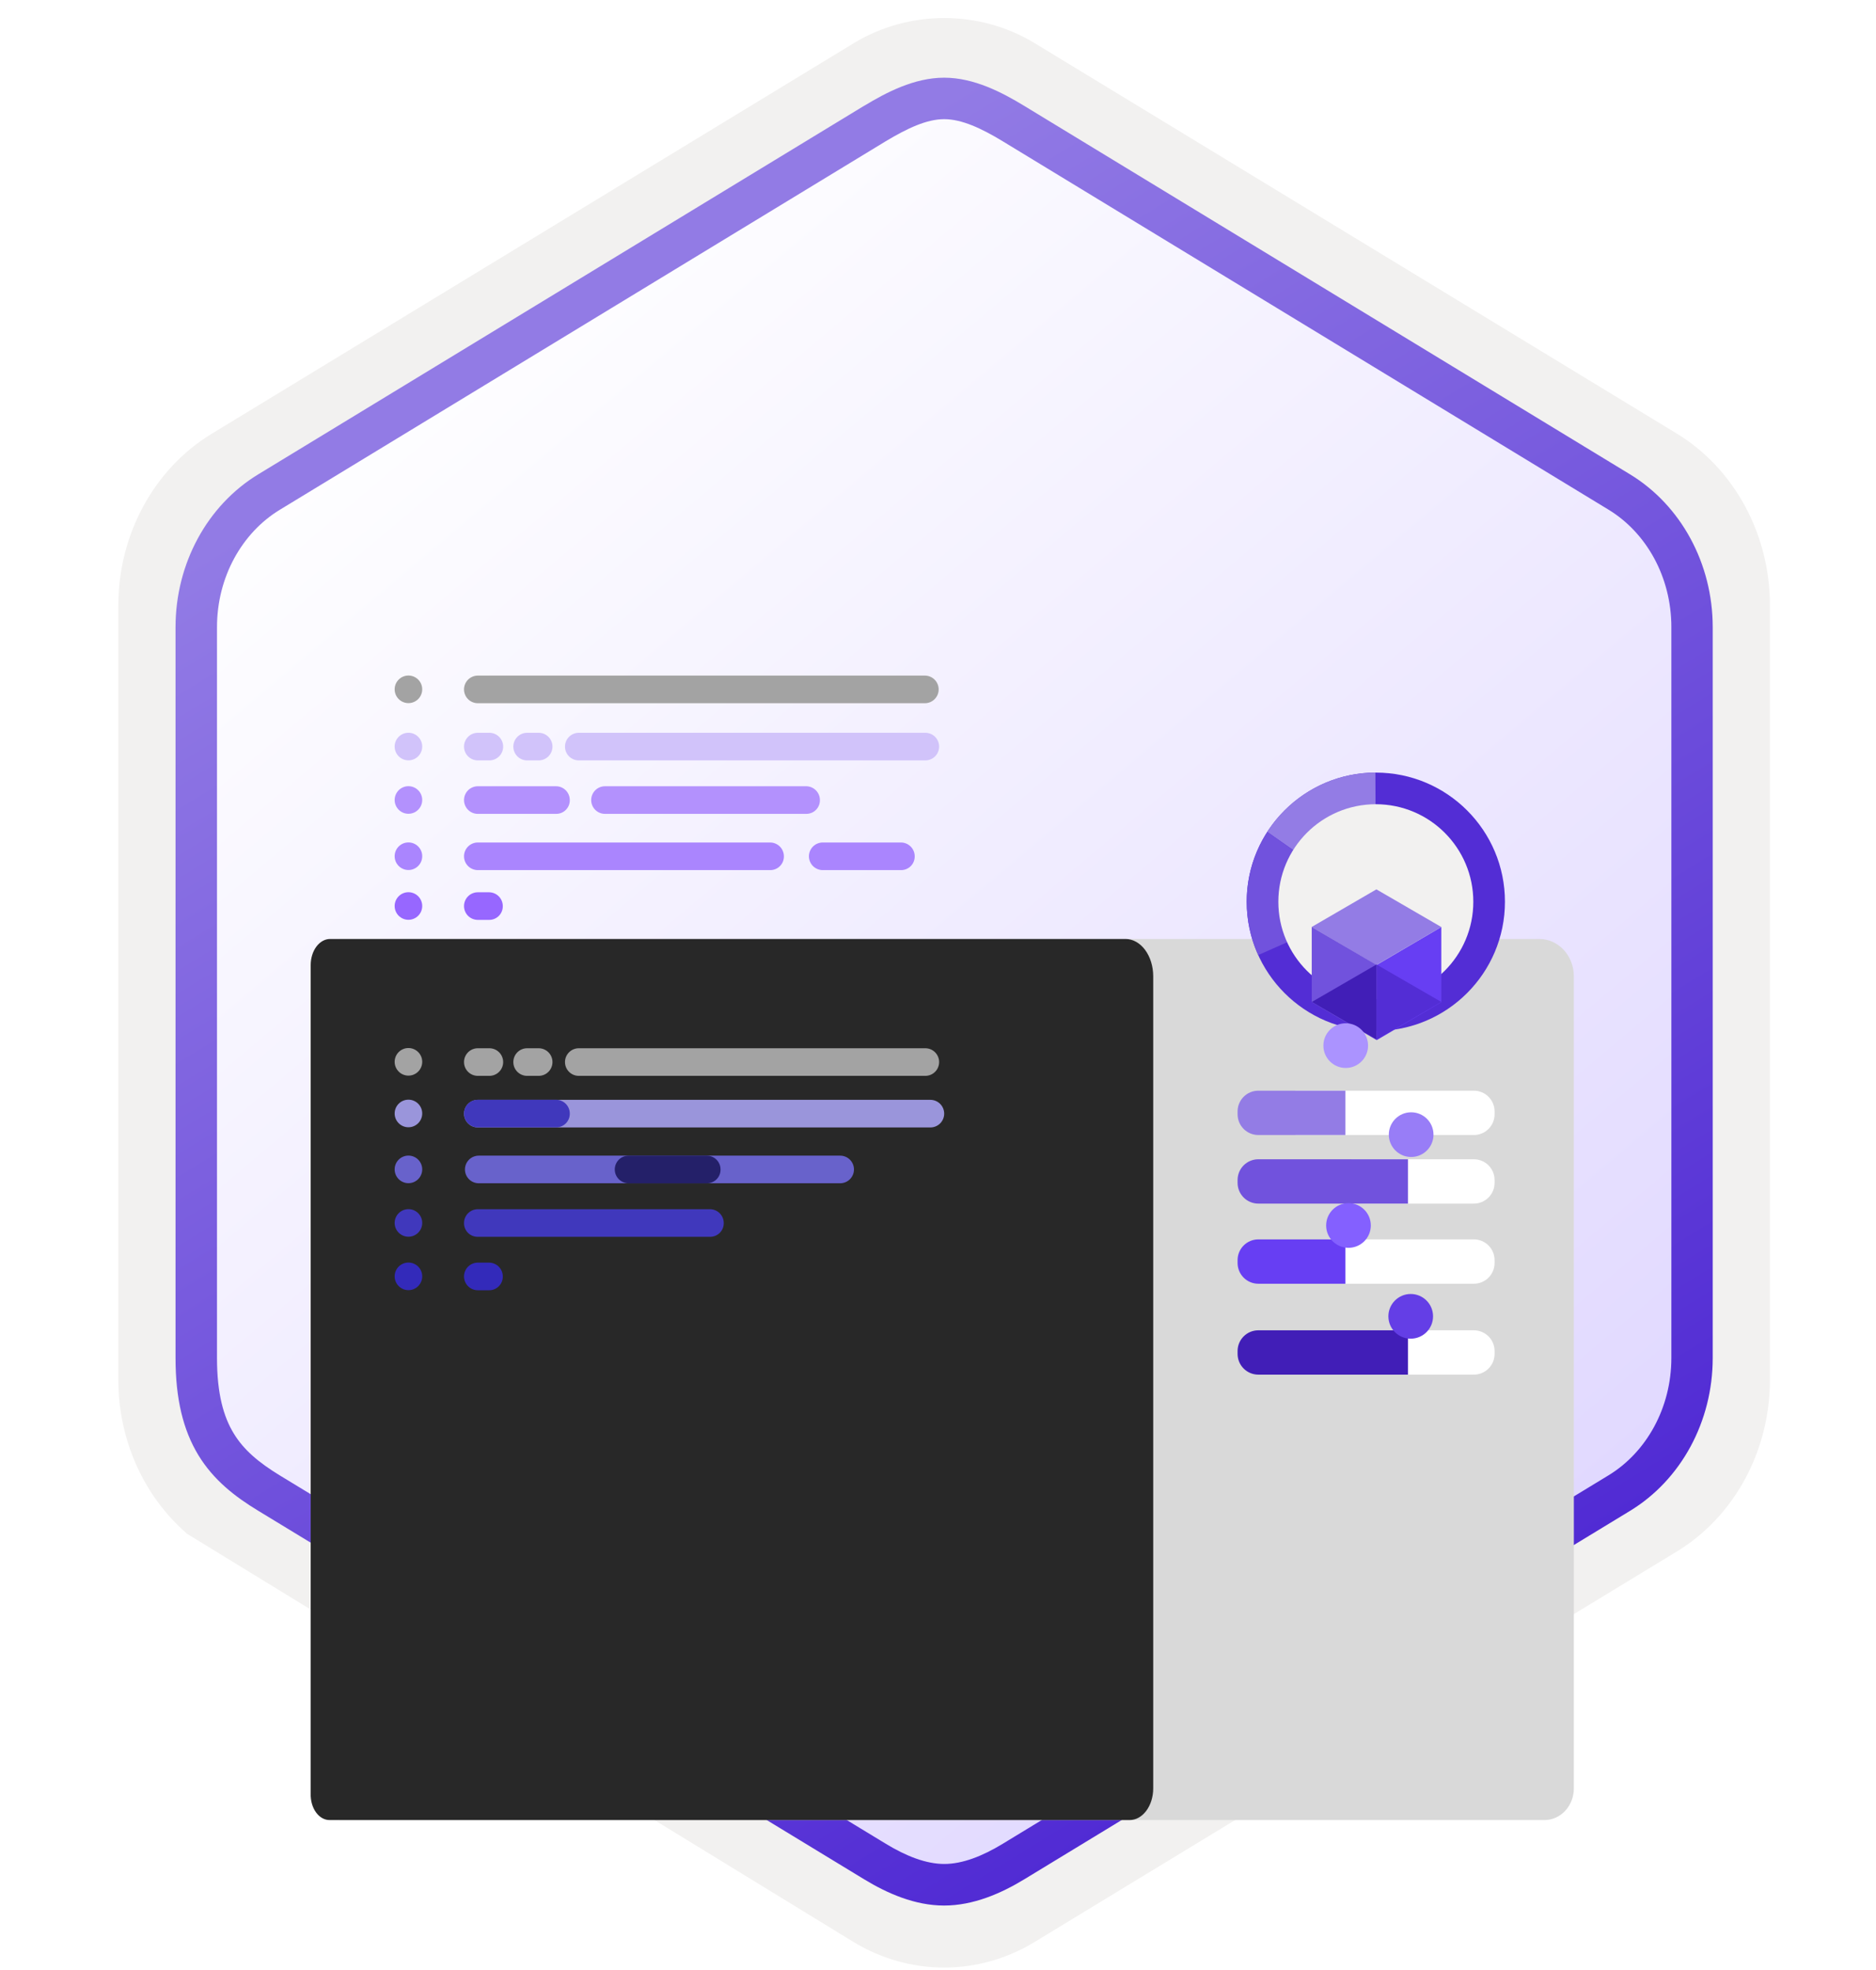 <svg width="181" height="190" viewBox="0 0 181 190" fill="none" xmlns="http://www.w3.org/2000/svg">
<g clip-path="url(#clip0_1535_18903)">
<path d="M91.096 189.742C94.156 189.742 97.166 188.892 99.826 187.272L161.796 149.612C167.336 146.242 170.766 139.912 170.766 133.072V58.362C170.766 51.542 167.336 45.202 161.796 41.822L99.826 4.162C94.496 0.922 87.676 0.942 82.376 4.162L20.406 41.842C14.866 45.212 11.416 51.542 11.416 58.382V133.082C11.416 138.842 13.866 144.262 17.966 147.832V147.862L82.376 187.292C85.016 188.892 88.036 189.742 91.096 189.742ZM91.746 8.692C93.696 8.692 96.176 9.902 97.886 10.952L158.646 48.142C162.396 50.422 164.516 57.022 164.516 61.772L163.886 133.072C163.886 137.822 160.686 142.092 156.936 144.372L96.536 180.752C93.106 182.842 90.316 182.842 86.876 180.752L25.666 144.282C21.916 142.002 18.896 137.802 18.896 133.072V59.432C18.896 54.692 21.626 49.802 25.396 47.512L85.976 10.952C87.676 9.912 89.796 8.692 91.746 8.692Z" fill="#F2F1F0"/>
<path fill-rule="evenodd" clip-rule="evenodd" d="M98.996 12.272C96.546 10.772 93.826 10.022 91.096 10.022C88.366 10.022 85.646 10.782 83.196 12.272L27.066 46.602C22.046 49.672 18.936 55.422 18.936 61.672V129.772C18.936 136.002 22.036 141.772 27.066 144.842L83.196 179.172C85.646 180.672 88.366 181.422 91.096 181.422C93.826 181.422 96.546 180.682 98.996 179.172L155.126 144.842C160.146 141.772 163.256 136.002 163.256 129.772V61.672C163.256 55.442 160.156 49.692 155.126 46.602L98.996 12.272Z" fill="url(#paint0_linear_1535_18903)"/>
<path fill-rule="evenodd" clip-rule="evenodd" d="M91.096 11.492C92.776 11.492 94.666 12.362 96.726 13.612L155.196 49.152C158.846 51.372 161.256 55.642 161.256 60.472V130.952C161.256 135.772 158.846 140.052 155.196 142.272L96.736 177.812C94.776 179.002 92.856 179.752 91.106 179.752C89.356 179.752 87.436 179.002 85.476 177.812L26.996 142.282C24.986 141.052 23.536 139.852 22.556 138.242C21.576 136.642 20.936 134.422 20.936 130.962V60.482C20.936 55.652 23.346 51.382 26.996 49.162L85.456 13.622C87.546 12.372 89.406 11.492 91.096 11.492ZM98.806 181.242L157.266 145.702C162.186 142.712 165.246 137.092 165.246 130.962V60.482C165.246 54.352 162.186 48.732 157.266 45.742L98.806 10.202C96.696 8.922 93.986 7.492 91.096 7.492C88.196 7.492 85.486 8.932 83.396 10.192H83.386L24.916 45.742C19.996 48.732 16.936 54.352 16.936 60.482V130.962C16.936 134.922 17.676 137.912 19.136 140.322C20.596 142.722 22.656 144.322 24.916 145.692L83.376 181.232C85.596 182.582 88.266 183.762 91.086 183.762C93.906 183.762 96.586 182.592 98.806 181.242Z" fill="url(#paint1_linear_1535_18903)"/>
<g filter="url(#filter0_ddddd_1535_18903)">
<path d="M30.644 136.962L30.644 57.07C30.644 56.739 30.705 56.411 30.822 56.106C30.939 55.8 31.11 55.523 31.327 55.289C31.543 55.055 31.799 54.869 32.082 54.743C32.364 54.616 32.667 54.551 32.973 54.551L148.521 54.551C149.403 54.551 150.249 54.93 150.873 55.605C151.497 56.28 151.848 57.195 151.848 58.15L151.848 136.458C151.848 137.27 151.55 138.048 151.019 138.621C150.489 139.195 149.769 139.517 149.019 139.517L32.973 139.517C32.662 139.527 32.352 139.468 32.063 139.343C31.774 139.217 31.512 139.029 31.293 138.789C31.075 138.549 30.904 138.263 30.793 137.949C30.681 137.634 30.631 137.299 30.644 136.962Z" fill="#D9D9D9"/>
<path d="M29.976 136.962L29.976 57.07C29.976 56.739 30.024 56.411 30.118 56.106C30.212 55.8 30.35 55.523 30.524 55.289C30.698 55.055 30.904 54.869 31.131 54.743C31.358 54.616 31.601 54.551 31.846 54.551L108.592 54.551C109.301 54.551 109.981 54.93 110.482 55.605C110.983 56.28 111.265 57.195 111.265 58.15L111.265 136.458C111.265 137.27 111.025 138.048 110.599 138.621C110.173 139.195 109.595 139.517 108.993 139.517L31.846 139.517C31.596 139.527 31.347 139.468 31.115 139.343C30.883 139.217 30.673 139.029 30.497 138.789C30.322 138.549 30.185 138.263 30.095 137.949C30.005 137.634 29.965 137.299 29.976 136.962Z" fill="#282828"/>
</g>
<g filter="url(#filter1_ddddd_1535_18903)">
<path d="M131.742 64.505C124.87 64.505 119.285 70.089 119.285 76.962C119.285 83.834 124.87 89.419 131.742 89.419C138.615 89.419 144.2 83.834 144.2 76.962C144.2 70.089 138.627 64.505 131.742 64.505ZM131.742 82.778C128.532 82.778 125.926 80.178 125.926 76.962C125.926 73.745 128.544 71.145 131.742 71.145C134.941 71.145 137.559 73.745 137.559 76.962C137.559 80.178 134.953 82.778 131.742 82.778Z" fill="#532DD5"/>
<path d="M131.731 71.145L131.7 64.504C127.324 64.517 123.473 66.793 121.263 70.223L126.726 74.044C127.715 72.323 129.601 71.145 131.731 71.145Z" fill="#937CE5"/>
<path d="M125.925 76.962C125.925 75.906 126.212 74.917 126.701 74.062L121.262 70.223L121.238 70.278C120.005 72.201 119.285 74.496 119.285 76.962C119.285 78.793 119.676 80.538 120.396 82.101L126.469 79.415C126.133 78.683 125.925 77.841 125.925 76.962Z" fill="#7152DD"/>
<path d="M131.742 86.367C136.936 86.367 141.148 82.156 141.148 76.962C141.148 71.767 136.936 67.556 131.742 67.556C126.548 67.556 122.337 71.767 122.337 76.962C122.337 82.156 126.548 86.367 131.742 86.367Z" fill="#F2F1F0"/>
<g filter="url(#filter2_ddddd_1535_18903)">
<path d="M138.06 73.398V80.649L131.822 84.311V77.054L138.06 73.398Z" fill="#673EF3"/>
<path d="M138.059 73.397L131.797 77.059L125.547 73.397L131.797 69.766L138.059 73.397Z" fill="#937CE5"/>
<path d="M131.821 77.054V84.305L125.559 80.642V73.398L131.821 77.054Z" fill="#7152DD"/>
<path d="M125.572 80.623L131.821 77.003V84.254L125.572 80.623Z" fill="#411EB7"/>
<path d="M138.06 80.623L131.81 77.015V84.266L138.06 80.623Z" fill="#532DD5"/>
</g>
</g>
<g filter="url(#filter3_ddddd_1535_18903)">
<path fill-rule="evenodd" clip-rule="evenodd" d="M124.987 100.456H142.2C143.304 100.456 144.2 99.561 144.2 98.456V98.181C144.2 97.076 143.304 96.181 142.2 96.181H124.987V100.456Z" fill="white"/>
<path fill-rule="evenodd" clip-rule="evenodd" d="M119.405 98.456C119.405 99.561 120.3 100.456 121.405 100.456H129.803V96.181H121.405C120.3 96.181 119.405 97.076 119.405 98.181V98.456Z" fill="#937CE5"/>
</g>
<g filter="url(#filter4_ddddd_1535_18903)">
<path fill-rule="evenodd" clip-rule="evenodd" d="M130.386 109.07H142.199C143.304 109.07 144.199 108.174 144.199 107.07V106.794C144.199 105.69 143.304 104.794 142.199 104.794H130.386V109.07Z" fill="white"/>
<path fill-rule="evenodd" clip-rule="evenodd" d="M119.405 107.07C119.405 108.174 120.3 109.07 121.405 109.07H135.845V104.794H121.405C120.3 104.794 119.405 105.69 119.405 106.794V107.07Z" fill="#7152DD"/>
</g>
<g filter="url(#filter5_ddddd_1535_18903)">
<path fill-rule="evenodd" clip-rule="evenodd" d="M128.24 117.797H142.199C143.304 117.797 144.199 116.901 144.199 115.797V115.521C144.199 114.417 143.304 113.521 142.199 113.521H128.24V117.797Z" fill="white"/>
<path fill-rule="evenodd" clip-rule="evenodd" d="M119.405 115.797C119.405 116.901 120.3 117.797 121.405 117.797H129.803V113.521H121.405C120.3 113.521 119.405 114.417 119.405 115.521V115.797Z" fill="#673EF3"/>
</g>
<g filter="url(#filter6_ddddd_1535_18903)">
<path fill-rule="evenodd" clip-rule="evenodd" d="M132.273 126.563H142.2C143.304 126.563 144.2 125.668 144.2 124.563V124.288C144.2 123.184 143.304 122.288 142.2 122.288H132.273V126.563Z" fill="white"/>
<path fill-rule="evenodd" clip-rule="evenodd" d="M119.405 124.563C119.405 125.668 120.3 126.563 121.405 126.563H135.845V122.288H121.405C120.3 122.288 119.405 123.184 119.405 124.288V124.563Z" fill="#411EB7"/>
</g>
<g filter="url(#filter7_dddddi_1535_18903)">
<circle cx="135.951" cy="106.919" r="2.155" fill="#987DF7"/>
</g>
<g filter="url(#filter8_dddddi_1535_18903)">
<circle cx="129.904" cy="115.679" r="2.155" fill="#8460FF"/>
</g>
<g filter="url(#filter9_dddddi_1535_18903)">
<circle cx="135.909" cy="124.441" r="2.155" fill="#643EE6"/>
</g>
<g filter="url(#filter10_dddddi_1535_18903)">
<circle cx="129.638" cy="98.335" r="2.155" fill="#AB93FF"/>
</g>
<path d="M89.233 65.152H46.1C45.925 65.152 45.752 65.187 45.591 65.254C45.429 65.321 45.282 65.419 45.158 65.542C45.035 65.666 44.937 65.813 44.87 65.974C44.803 66.136 44.769 66.309 44.769 66.484C44.769 66.658 44.803 66.832 44.87 66.993C44.937 67.155 45.035 67.301 45.158 67.425C45.282 67.549 45.429 67.647 45.591 67.713C45.752 67.78 45.925 67.815 46.1 67.815H89.233C89.586 67.815 89.924 67.675 90.174 67.425C90.424 67.175 90.564 66.837 90.564 66.484C90.564 66.13 90.424 65.792 90.174 65.542C89.924 65.293 89.586 65.152 89.233 65.152V65.152Z" fill="#A3A3A3"/>
<path d="M47.215 70.667H46.1C45.925 70.667 45.752 70.701 45.591 70.768C45.429 70.835 45.282 70.933 45.158 71.057C45.035 71.181 44.937 71.327 44.87 71.489C44.803 71.65 44.769 71.823 44.769 71.998C44.769 72.173 44.803 72.346 44.87 72.508C44.937 72.669 45.035 72.816 45.158 72.94C45.282 73.063 45.429 73.161 45.591 73.228C45.752 73.295 45.925 73.329 46.1 73.329H47.215C47.568 73.329 47.907 73.189 48.156 72.94C48.406 72.69 48.546 72.351 48.546 71.998C48.546 71.645 48.406 71.307 48.156 71.057C47.907 70.807 47.568 70.667 47.215 70.667Z" fill="#D1C3FA"/>
<path d="M51.972 70.667H50.858C50.683 70.667 50.51 70.701 50.348 70.768C50.187 70.835 50.04 70.933 49.916 71.057C49.792 71.181 49.695 71.327 49.628 71.489C49.561 71.65 49.527 71.823 49.527 71.998C49.527 72.173 49.561 72.346 49.628 72.508C49.695 72.669 49.792 72.816 49.916 72.94C50.04 73.063 50.187 73.161 50.348 73.228C50.51 73.295 50.683 73.329 50.858 73.329H51.972C52.325 73.329 52.664 73.189 52.914 72.94C53.163 72.69 53.304 72.351 53.304 71.998C53.304 71.645 53.163 71.307 52.914 71.057C52.664 70.807 52.325 70.667 51.972 70.667Z" fill="#D1C3FA"/>
<path d="M89.278 70.667H55.842C55.667 70.667 55.494 70.701 55.333 70.768C55.171 70.835 55.024 70.933 54.901 71.057C54.777 71.181 54.679 71.327 54.612 71.489C54.545 71.65 54.511 71.823 54.511 71.998C54.511 72.173 54.545 72.346 54.612 72.508C54.679 72.669 54.777 72.816 54.901 72.94C55.024 73.063 55.171 73.161 55.333 73.228C55.494 73.295 55.667 73.329 55.842 73.329H89.278C89.631 73.329 89.97 73.189 90.219 72.94C90.469 72.69 90.609 72.351 90.609 71.998C90.609 71.645 90.469 71.307 90.219 71.057C89.97 70.807 89.631 70.667 89.278 70.667Z" fill="#D1C3FA"/>
<path d="M47.215 101.089H46.1C45.925 101.089 45.752 101.123 45.591 101.19C45.429 101.257 45.282 101.355 45.158 101.479C45.035 101.602 44.937 101.749 44.87 101.911C44.803 102.072 44.769 102.245 44.769 102.42C44.769 102.595 44.803 102.768 44.87 102.93C44.937 103.091 45.035 103.238 45.158 103.361C45.282 103.485 45.429 103.583 45.591 103.65C45.752 103.717 45.925 103.751 46.1 103.751H47.215C47.568 103.751 47.907 103.611 48.156 103.361C48.406 103.112 48.546 102.773 48.546 102.42C48.546 102.067 48.406 101.728 48.156 101.479C47.907 101.229 47.568 101.089 47.215 101.089Z" fill="#A3A3A3"/>
<path d="M51.972 101.089H50.858C50.683 101.089 50.51 101.123 50.348 101.19C50.187 101.257 50.04 101.355 49.916 101.479C49.792 101.602 49.695 101.749 49.628 101.911C49.561 102.072 49.527 102.245 49.527 102.42C49.527 102.595 49.561 102.768 49.628 102.93C49.695 103.091 49.792 103.238 49.916 103.361C50.04 103.485 50.187 103.583 50.348 103.65C50.51 103.717 50.683 103.751 50.858 103.751H51.972C52.325 103.751 52.664 103.611 52.914 103.361C53.163 103.112 53.304 102.773 53.304 102.42C53.304 102.067 53.163 101.728 52.914 101.479C52.664 101.229 52.325 101.089 51.972 101.089Z" fill="#A3A3A3"/>
<path d="M89.278 101.089H55.842C55.667 101.089 55.494 101.123 55.333 101.19C55.171 101.257 55.024 101.355 54.901 101.479C54.777 101.602 54.679 101.749 54.612 101.911C54.545 102.072 54.511 102.245 54.511 102.42C54.511 102.595 54.545 102.768 54.612 102.93C54.679 103.091 54.777 103.238 54.901 103.361C55.024 103.485 55.171 103.583 55.333 103.65C55.494 103.717 55.667 103.751 55.842 103.751H89.278C89.631 103.751 89.97 103.611 90.219 103.361C90.469 103.112 90.609 102.773 90.609 102.42C90.609 102.067 90.469 101.728 90.219 101.479C89.97 101.229 89.631 101.089 89.278 101.089Z" fill="#A3A3A3"/>
<path d="M77.798 75.823H58.37C58.017 75.823 57.678 75.963 57.429 76.213C57.179 76.463 57.039 76.801 57.039 77.154C57.039 77.508 57.179 77.846 57.429 78.096C57.678 78.346 58.017 78.486 58.37 78.486H77.775C77.951 78.489 78.126 78.456 78.288 78.391C78.451 78.325 78.6 78.227 78.724 78.103C78.848 77.978 78.946 77.83 79.012 77.668C79.077 77.505 79.11 77.33 79.107 77.154C79.107 76.805 78.97 76.47 78.725 76.221C78.48 75.972 78.147 75.829 77.798 75.823Z" fill="#B391FD"/>
<path d="M53.644 75.823H46.1C45.925 75.823 45.752 75.858 45.591 75.925C45.429 75.992 45.282 76.09 45.158 76.213C45.035 76.337 44.937 76.484 44.87 76.645C44.803 76.807 44.769 76.98 44.769 77.154C44.769 77.329 44.803 77.502 44.87 77.664C44.937 77.826 45.035 77.972 45.158 78.096C45.282 78.219 45.429 78.317 45.591 78.384C45.752 78.451 45.925 78.486 46.1 78.486H53.644C53.82 78.489 53.994 78.456 54.157 78.391C54.32 78.325 54.468 78.227 54.592 78.103C54.716 77.978 54.814 77.83 54.88 77.668C54.946 77.505 54.978 77.33 54.975 77.154C54.975 76.801 54.835 76.463 54.585 76.213C54.335 75.963 53.997 75.823 53.644 75.823V75.823Z" fill="#B391FD"/>
<path d="M74.3 81.246H46.1C45.925 81.246 45.752 81.281 45.591 81.347C45.429 81.414 45.282 81.512 45.158 81.636C45.035 81.76 44.937 81.906 44.87 82.068C44.803 82.229 44.769 82.403 44.769 82.577C44.769 82.752 44.803 82.925 44.87 83.087C44.937 83.248 45.035 83.395 45.158 83.519C45.282 83.642 45.429 83.74 45.591 83.807C45.752 83.874 45.925 83.909 46.1 83.909H74.3C74.476 83.912 74.65 83.879 74.813 83.813C74.976 83.748 75.124 83.65 75.248 83.525C75.373 83.401 75.471 83.253 75.537 83.09C75.602 82.927 75.635 82.753 75.632 82.577C75.632 82.224 75.491 81.886 75.242 81.636C74.992 81.386 74.653 81.246 74.3 81.246V81.246Z" fill="#AA85FE"/>
<path d="M89.765 106.063H46.1C45.747 106.063 45.408 106.204 45.158 106.453C44.909 106.703 44.769 107.042 44.769 107.395C44.769 107.748 44.909 108.086 45.158 108.336C45.408 108.586 45.747 108.726 46.1 108.726H89.765C90.118 108.726 90.457 108.586 90.707 108.336C90.956 108.086 91.097 107.748 91.097 107.395C91.097 107.042 90.956 106.703 90.707 106.453C90.457 106.204 90.118 106.063 89.765 106.063V106.063Z" fill="#9A95DB"/>
<path d="M81.061 111.445H46.19C46.016 111.445 45.842 111.48 45.681 111.547C45.519 111.614 45.373 111.712 45.249 111.835C45.125 111.959 45.027 112.106 44.96 112.267C44.893 112.429 44.859 112.602 44.859 112.777C44.859 112.951 44.893 113.125 44.96 113.286C45.027 113.448 45.125 113.594 45.249 113.718C45.373 113.842 45.519 113.94 45.681 114.006C45.842 114.073 46.016 114.108 46.19 114.108H81.061C81.414 114.108 81.753 113.968 82.003 113.718C82.252 113.468 82.393 113.13 82.393 112.777C82.393 112.424 82.252 112.085 82.003 111.835C81.753 111.586 81.414 111.445 81.061 111.445Z" fill="#6862CB"/>
<path d="M68.497 116.61H46.1C45.747 116.61 45.408 116.751 45.159 117C44.909 117.25 44.769 117.588 44.769 117.942C44.766 118.117 44.798 118.292 44.864 118.455C44.93 118.617 45.028 118.765 45.152 118.89C45.276 119.014 45.424 119.112 45.587 119.178C45.75 119.243 45.925 119.276 46.1 119.273H68.497C68.672 119.276 68.847 119.243 69.01 119.178C69.172 119.112 69.32 119.014 69.445 118.89C69.569 118.765 69.667 118.617 69.733 118.455C69.799 118.292 69.831 118.117 69.828 117.942C69.828 117.588 69.688 117.25 69.438 117C69.188 116.751 68.85 116.61 68.497 116.61Z" fill="#4038BC"/>
<path d="M53.644 106.055H46.1C45.925 106.055 45.752 106.089 45.591 106.156C45.429 106.223 45.282 106.321 45.158 106.445C45.035 106.568 44.937 106.715 44.87 106.876C44.803 107.038 44.769 107.211 44.769 107.386C44.769 107.561 44.803 107.734 44.87 107.895C44.937 108.057 45.035 108.204 45.158 108.327C45.282 108.451 45.429 108.549 45.591 108.616C45.752 108.683 45.925 108.717 46.1 108.717H53.644C53.82 108.72 53.994 108.688 54.157 108.622C54.32 108.556 54.468 108.458 54.592 108.334C54.716 108.21 54.814 108.062 54.88 107.899C54.946 107.736 54.978 107.562 54.975 107.386C54.975 107.033 54.835 106.694 54.585 106.445C54.335 106.195 53.997 106.055 53.644 106.055V106.055Z" fill="#4038BC"/>
<path d="M68.189 111.445H60.645C60.47 111.445 60.297 111.48 60.136 111.547C59.974 111.614 59.827 111.712 59.703 111.835C59.58 111.959 59.482 112.106 59.415 112.267C59.348 112.429 59.314 112.602 59.314 112.777C59.314 112.951 59.348 113.125 59.415 113.286C59.482 113.448 59.58 113.594 59.703 113.718C59.827 113.842 59.974 113.94 60.136 114.006C60.297 114.073 60.47 114.108 60.645 114.108H68.189C68.365 114.111 68.539 114.078 68.702 114.013C68.865 113.947 69.013 113.849 69.137 113.725C69.261 113.6 69.359 113.452 69.425 113.29C69.49 113.127 69.523 112.952 69.52 112.777C69.52 112.424 69.38 112.085 69.13 111.835C68.88 111.586 68.542 111.445 68.189 111.445V111.445Z" fill="#242069"/>
<path d="M86.922 81.246H79.378C79.204 81.246 79.031 81.281 78.869 81.347C78.708 81.414 78.561 81.512 78.437 81.636C78.313 81.76 78.216 81.906 78.149 82.068C78.082 82.229 78.047 82.403 78.047 82.577C78.047 82.752 78.082 82.925 78.149 83.087C78.216 83.248 78.313 83.395 78.437 83.519C78.561 83.642 78.708 83.74 78.869 83.807C79.031 83.874 79.204 83.909 79.378 83.909H86.922C87.098 83.912 87.272 83.879 87.435 83.813C87.598 83.748 87.746 83.65 87.87 83.525C87.995 83.401 88.092 83.253 88.158 83.09C88.224 82.927 88.256 82.753 88.253 82.577C88.253 82.224 88.113 81.886 87.863 81.636C87.614 81.386 87.275 81.246 86.922 81.246V81.246Z" fill="#AA85FE"/>
<path d="M47.18 86.047H46.1C45.925 86.047 45.752 86.081 45.591 86.148C45.429 86.215 45.282 86.313 45.158 86.437C45.035 86.56 44.937 86.707 44.87 86.869C44.803 87.03 44.769 87.203 44.769 87.378C44.769 87.553 44.803 87.726 44.87 87.888C44.937 88.049 45.035 88.196 45.158 88.32C45.282 88.443 45.429 88.541 45.591 88.608C45.752 88.675 45.925 88.709 46.1 88.709H47.18C47.355 88.712 47.53 88.68 47.693 88.614C47.856 88.548 48.004 88.45 48.128 88.326C48.252 88.202 48.35 88.054 48.415 87.891C48.481 87.728 48.514 87.554 48.511 87.378C48.511 87.025 48.37 86.686 48.121 86.437C47.871 86.187 47.533 86.047 47.18 86.047Z" fill="#9767FF"/>
<path d="M47.18 121.763H46.1C45.925 121.763 45.752 121.797 45.591 121.864C45.429 121.931 45.282 122.029 45.158 122.153C45.035 122.276 44.937 122.423 44.87 122.585C44.803 122.746 44.769 122.919 44.769 123.094C44.769 123.269 44.803 123.442 44.87 123.603C44.937 123.765 45.035 123.912 45.158 124.035C45.282 124.159 45.429 124.257 45.591 124.324C45.752 124.391 45.925 124.425 46.1 124.425H47.18C47.355 124.428 47.53 124.396 47.693 124.33C47.856 124.264 48.004 124.166 48.128 124.042C48.252 123.918 48.35 123.77 48.415 123.607C48.481 123.444 48.514 123.27 48.511 123.094C48.511 122.741 48.37 122.402 48.121 122.153C47.871 121.903 47.533 121.763 47.18 121.763Z" fill="#332ABA"/>
<circle cx="39.407" cy="66.476" r="1.33" fill="#A3A3A3"/>
<circle cx="39.407" cy="71.994" r="1.33" fill="#D1C3FA"/>
<circle cx="39.407" cy="77.147" r="1.33" fill="#B391FD"/>
<circle cx="39.407" cy="82.57" r="1.33" fill="#AA85FE"/>
<circle cx="39.407" cy="87.371" r="1.33" fill="#9767FF"/>
<circle cx="39.407" cy="102.398" r="1.33" fill="#A3A3A3"/>
<circle cx="39.407" cy="107.378" r="1.33" fill="#9A95DB"/>
<circle cx="39.407" cy="112.77" r="1.33" fill="#6862CB"/>
<circle cx="39.407" cy="123.086" r="1.33" fill="#332ABA"/>
<circle cx="39.407" cy="117.935" r="1.33" fill="#4038BC"/>
</g>
<defs>
<filter id="filter0_ddddd_1535_18903" x="21.974" y="52.551" width="137.874" height="113.968" filterUnits="userSpaceOnUse" color-interpolation-filters="sRGB">
<feFlood flood-opacity="0" result="BackgroundImageFix"/>
<feColorMatrix in="SourceAlpha" type="matrix" values="0 0 0 0 0 0 0 0 0 0 0 0 0 0 0 0 0 0 127 0" result="hardAlpha"/>
<feOffset/>
<feColorMatrix type="matrix" values="0 0 0 0 0 0 0 0 0 0 0 0 0 0 0 0 0 0 0.1 0"/>
<feBlend mode="normal" in2="BackgroundImageFix" result="effect1_dropShadow_1535_18903"/>
<feColorMatrix in="SourceAlpha" type="matrix" values="0 0 0 0 0 0 0 0 0 0 0 0 0 0 0 0 0 0 127 0" result="hardAlpha"/>
<feOffset dy="1"/>
<feGaussianBlur stdDeviation="1.5"/>
<feColorMatrix type="matrix" values="0 0 0 0 0 0 0 0 0 0 0 0 0 0 0 0 0 0 0.1 0"/>
<feBlend mode="normal" in2="effect1_dropShadow_1535_18903" result="effect2_dropShadow_1535_18903"/>
<feColorMatrix in="SourceAlpha" type="matrix" values="0 0 0 0 0 0 0 0 0 0 0 0 0 0 0 0 0 0 127 0" result="hardAlpha"/>
<feOffset dy="5"/>
<feGaussianBlur stdDeviation="2.5"/>
<feColorMatrix type="matrix" values="0 0 0 0 0 0 0 0 0 0 0 0 0 0 0 0 0 0 0.09 0"/>
<feBlend mode="normal" in2="effect2_dropShadow_1535_18903" result="effect3_dropShadow_1535_18903"/>
<feColorMatrix in="SourceAlpha" type="matrix" values="0 0 0 0 0 0 0 0 0 0 0 0 0 0 0 0 0 0 127 0" result="hardAlpha"/>
<feOffset dy="11"/>
<feGaussianBlur stdDeviation="3"/>
<feColorMatrix type="matrix" values="0 0 0 0 0 0 0 0 0 0 0 0 0 0 0 0 0 0 0.05 0"/>
<feBlend mode="normal" in2="effect3_dropShadow_1535_18903" result="effect4_dropShadow_1535_18903"/>
<feColorMatrix in="SourceAlpha" type="matrix" values="0 0 0 0 0 0 0 0 0 0 0 0 0 0 0 0 0 0 127 0" result="hardAlpha"/>
<feOffset dy="19"/>
<feGaussianBlur stdDeviation="4"/>
<feColorMatrix type="matrix" values="0 0 0 0 0 0 0 0 0 0 0 0 0 0 0 0 0 0 0.01 0"/>
<feBlend mode="normal" in2="effect4_dropShadow_1535_18903" result="effect5_dropShadow_1535_18903"/>
<feBlend mode="normal" in="SourceGraphic" in2="effect5_dropShadow_1535_18903" result="shape"/>
</filter>
<filter id="filter1_ddddd_1535_18903" x="117.285" y="63.504" width="29.915" height="33.915" filterUnits="userSpaceOnUse" color-interpolation-filters="sRGB">
<feFlood flood-opacity="0" result="BackgroundImageFix"/>
<feColorMatrix in="SourceAlpha" type="matrix" values="0 0 0 0 0 0 0 0 0 0 0 0 0 0 0 0 0 0 127 0" result="hardAlpha"/>
<feOffset/>
<feColorMatrix type="matrix" values="0 0 0 0 0 0 0 0 0 0 0 0 0 0 0 0 0 0 0.1 0"/>
<feBlend mode="normal" in2="BackgroundImageFix" result="effect1_dropShadow_1535_18903"/>
<feColorMatrix in="SourceAlpha" type="matrix" values="0 0 0 0 0 0 0 0 0 0 0 0 0 0 0 0 0 0 127 0" result="hardAlpha"/>
<feOffset/>
<feGaussianBlur stdDeviation="0.5"/>
<feColorMatrix type="matrix" values="0 0 0 0 0 0 0 0 0 0 0 0 0 0 0 0 0 0 0.1 0"/>
<feBlend mode="normal" in2="effect1_dropShadow_1535_18903" result="effect2_dropShadow_1535_18903"/>
<feColorMatrix in="SourceAlpha" type="matrix" values="0 0 0 0 0 0 0 0 0 0 0 0 0 0 0 0 0 0 127 0" result="hardAlpha"/>
<feOffset dy="1"/>
<feGaussianBlur stdDeviation="0.5"/>
<feColorMatrix type="matrix" values="0 0 0 0 0 0 0 0 0 0 0 0 0 0 0 0 0 0 0.09 0"/>
<feBlend mode="normal" in2="effect2_dropShadow_1535_18903" result="effect3_dropShadow_1535_18903"/>
<feColorMatrix in="SourceAlpha" type="matrix" values="0 0 0 0 0 0 0 0 0 0 0 0 0 0 0 0 0 0 127 0" result="hardAlpha"/>
<feOffset dy="3"/>
<feGaussianBlur stdDeviation="1"/>
<feColorMatrix type="matrix" values="0 0 0 0 0 0 0 0 0 0 0 0 0 0 0 0 0 0 0.05 0"/>
<feBlend mode="normal" in2="effect3_dropShadow_1535_18903" result="effect4_dropShadow_1535_18903"/>
<feColorMatrix in="SourceAlpha" type="matrix" values="0 0 0 0 0 0 0 0 0 0 0 0 0 0 0 0 0 0 127 0" result="hardAlpha"/>
<feOffset dx="1" dy="6"/>
<feGaussianBlur stdDeviation="1"/>
<feColorMatrix type="matrix" values="0 0 0 0 0 0 0 0 0 0 0 0 0 0 0 0 0 0 0.01 0"/>
<feBlend mode="normal" in2="effect4_dropShadow_1535_18903" result="effect5_dropShadow_1535_18903"/>
<feBlend mode="normal" in="SourceGraphic" in2="effect5_dropShadow_1535_18903" result="shape"/>
</filter>
<filter id="filter2_ddddd_1535_18903" x="124.547" y="69.766" width="14.512" height="18.545" filterUnits="userSpaceOnUse" color-interpolation-filters="sRGB">
<feFlood flood-opacity="0" result="BackgroundImageFix"/>
<feColorMatrix in="SourceAlpha" type="matrix" values="0 0 0 0 0 0 0 0 0 0 0 0 0 0 0 0 0 0 127 0" result="hardAlpha"/>
<feOffset/>
<feColorMatrix type="matrix" values="0 0 0 0 0 0 0 0 0 0 0 0 0 0 0 0 0 0 0.1 0"/>
<feBlend mode="normal" in2="BackgroundImageFix" result="effect1_dropShadow_1535_18903"/>
<feColorMatrix in="SourceAlpha" type="matrix" values="0 0 0 0 0 0 0 0 0 0 0 0 0 0 0 0 0 0 127 0" result="hardAlpha"/>
<feOffset/>
<feColorMatrix type="matrix" values="0 0 0 0 0 0 0 0 0 0 0 0 0 0 0 0 0 0 0.1 0"/>
<feBlend mode="normal" in2="effect1_dropShadow_1535_18903" result="effect2_dropShadow_1535_18903"/>
<feColorMatrix in="SourceAlpha" type="matrix" values="0 0 0 0 0 0 0 0 0 0 0 0 0 0 0 0 0 0 127 0" result="hardAlpha"/>
<feOffset dy="1"/>
<feGaussianBlur stdDeviation="0.5"/>
<feColorMatrix type="matrix" values="0 0 0 0 0 0 0 0 0 0 0 0 0 0 0 0 0 0 0.09 0"/>
<feBlend mode="normal" in2="effect2_dropShadow_1535_18903" result="effect3_dropShadow_1535_18903"/>
<feColorMatrix in="SourceAlpha" type="matrix" values="0 0 0 0 0 0 0 0 0 0 0 0 0 0 0 0 0 0 127 0" result="hardAlpha"/>
<feOffset dy="2"/>
<feGaussianBlur stdDeviation="0.5"/>
<feColorMatrix type="matrix" values="0 0 0 0 0 0 0 0 0 0 0 0 0 0 0 0 0 0 0.05 0"/>
<feBlend mode="normal" in2="effect3_dropShadow_1535_18903" result="effect4_dropShadow_1535_18903"/>
<feColorMatrix in="SourceAlpha" type="matrix" values="0 0 0 0 0 0 0 0 0 0 0 0 0 0 0 0 0 0 127 0" result="hardAlpha"/>
<feOffset dy="3"/>
<feGaussianBlur stdDeviation="0.5"/>
<feColorMatrix type="matrix" values="0 0 0 0 0 0 0 0 0 0 0 0 0 0 0 0 0 0 0.01 0"/>
<feBlend mode="normal" in2="effect4_dropShadow_1535_18903" result="effect5_dropShadow_1535_18903"/>
<feBlend mode="normal" in="SourceGraphic" in2="effect5_dropShadow_1535_18903" result="shape"/>
</filter>
<filter id="filter3_ddddd_1535_18903" x="117.405" y="95.181" width="28.795" height="12.275" filterUnits="userSpaceOnUse" color-interpolation-filters="sRGB">
<feFlood flood-opacity="0" result="BackgroundImageFix"/>
<feColorMatrix in="SourceAlpha" type="matrix" values="0 0 0 0 0 0 0 0 0 0 0 0 0 0 0 0 0 0 127 0" result="hardAlpha"/>
<feOffset/>
<feColorMatrix type="matrix" values="0 0 0 0 0 0 0 0 0 0 0 0 0 0 0 0 0 0 0.1 0"/>
<feBlend mode="normal" in2="BackgroundImageFix" result="effect1_dropShadow_1535_18903"/>
<feColorMatrix in="SourceAlpha" type="matrix" values="0 0 0 0 0 0 0 0 0 0 0 0 0 0 0 0 0 0 127 0" result="hardAlpha"/>
<feOffset/>
<feGaussianBlur stdDeviation="0.5"/>
<feColorMatrix type="matrix" values="0 0 0 0 0 0 0 0 0 0 0 0 0 0 0 0 0 0 0.1 0"/>
<feBlend mode="normal" in2="effect1_dropShadow_1535_18903" result="effect2_dropShadow_1535_18903"/>
<feColorMatrix in="SourceAlpha" type="matrix" values="0 0 0 0 0 0 0 0 0 0 0 0 0 0 0 0 0 0 127 0" result="hardAlpha"/>
<feOffset dy="1"/>
<feGaussianBlur stdDeviation="0.5"/>
<feColorMatrix type="matrix" values="0 0 0 0 0 0 0 0 0 0 0 0 0 0 0 0 0 0 0.09 0"/>
<feBlend mode="normal" in2="effect2_dropShadow_1535_18903" result="effect3_dropShadow_1535_18903"/>
<feColorMatrix in="SourceAlpha" type="matrix" values="0 0 0 0 0 0 0 0 0 0 0 0 0 0 0 0 0 0 127 0" result="hardAlpha"/>
<feOffset dy="3"/>
<feGaussianBlur stdDeviation="1"/>
<feColorMatrix type="matrix" values="0 0 0 0 0 0 0 0 0 0 0 0 0 0 0 0 0 0 0.05 0"/>
<feBlend mode="normal" in2="effect3_dropShadow_1535_18903" result="effect4_dropShadow_1535_18903"/>
<feColorMatrix in="SourceAlpha" type="matrix" values="0 0 0 0 0 0 0 0 0 0 0 0 0 0 0 0 0 0 127 0" result="hardAlpha"/>
<feOffset dy="5"/>
<feGaussianBlur stdDeviation="1"/>
<feColorMatrix type="matrix" values="0 0 0 0 0 0 0 0 0 0 0 0 0 0 0 0 0 0 0.01 0"/>
<feBlend mode="normal" in2="effect4_dropShadow_1535_18903" result="effect5_dropShadow_1535_18903"/>
<feBlend mode="normal" in="SourceGraphic" in2="effect5_dropShadow_1535_18903" result="shape"/>
</filter>
<filter id="filter4_ddddd_1535_18903" x="118.405" y="103.794" width="26.794" height="10.275" filterUnits="userSpaceOnUse" color-interpolation-filters="sRGB">
<feFlood flood-opacity="0" result="BackgroundImageFix"/>
<feColorMatrix in="SourceAlpha" type="matrix" values="0 0 0 0 0 0 0 0 0 0 0 0 0 0 0 0 0 0 127 0" result="hardAlpha"/>
<feOffset/>
<feColorMatrix type="matrix" values="0 0 0 0 0 0 0 0 0 0 0 0 0 0 0 0 0 0 0.1 0"/>
<feBlend mode="normal" in2="BackgroundImageFix" result="effect1_dropShadow_1535_18903"/>
<feColorMatrix in="SourceAlpha" type="matrix" values="0 0 0 0 0 0 0 0 0 0 0 0 0 0 0 0 0 0 127 0" result="hardAlpha"/>
<feOffset/>
<feGaussianBlur stdDeviation="0.5"/>
<feColorMatrix type="matrix" values="0 0 0 0 0 0 0 0 0 0 0 0 0 0 0 0 0 0 0.1 0"/>
<feBlend mode="normal" in2="effect1_dropShadow_1535_18903" result="effect2_dropShadow_1535_18903"/>
<feColorMatrix in="SourceAlpha" type="matrix" values="0 0 0 0 0 0 0 0 0 0 0 0 0 0 0 0 0 0 127 0" result="hardAlpha"/>
<feOffset dy="1"/>
<feGaussianBlur stdDeviation="0.5"/>
<feColorMatrix type="matrix" values="0 0 0 0 0 0 0 0 0 0 0 0 0 0 0 0 0 0 0.09 0"/>
<feBlend mode="normal" in2="effect2_dropShadow_1535_18903" result="effect3_dropShadow_1535_18903"/>
<feColorMatrix in="SourceAlpha" type="matrix" values="0 0 0 0 0 0 0 0 0 0 0 0 0 0 0 0 0 0 127 0" result="hardAlpha"/>
<feOffset dy="2"/>
<feGaussianBlur stdDeviation="0.5"/>
<feColorMatrix type="matrix" values="0 0 0 0 0 0 0 0 0 0 0 0 0 0 0 0 0 0 0.05 0"/>
<feBlend mode="normal" in2="effect3_dropShadow_1535_18903" result="effect4_dropShadow_1535_18903"/>
<feColorMatrix in="SourceAlpha" type="matrix" values="0 0 0 0 0 0 0 0 0 0 0 0 0 0 0 0 0 0 127 0" result="hardAlpha"/>
<feOffset dy="4"/>
<feGaussianBlur stdDeviation="0.5"/>
<feColorMatrix type="matrix" values="0 0 0 0 0 0 0 0 0 0 0 0 0 0 0 0 0 0 0.01 0"/>
<feBlend mode="normal" in2="effect4_dropShadow_1535_18903" result="effect5_dropShadow_1535_18903"/>
<feBlend mode="normal" in="SourceGraphic" in2="effect5_dropShadow_1535_18903" result="shape"/>
</filter>
<filter id="filter5_ddddd_1535_18903" x="118.405" y="113.521" width="26.795" height="8.275" filterUnits="userSpaceOnUse" color-interpolation-filters="sRGB">
<feFlood flood-opacity="0" result="BackgroundImageFix"/>
<feColorMatrix in="SourceAlpha" type="matrix" values="0 0 0 0 0 0 0 0 0 0 0 0 0 0 0 0 0 0 127 0" result="hardAlpha"/>
<feOffset/>
<feColorMatrix type="matrix" values="0 0 0 0 0 0 0 0 0 0 0 0 0 0 0 0 0 0 0.1 0"/>
<feBlend mode="normal" in2="BackgroundImageFix" result="effect1_dropShadow_1535_18903"/>
<feColorMatrix in="SourceAlpha" type="matrix" values="0 0 0 0 0 0 0 0 0 0 0 0 0 0 0 0 0 0 127 0" result="hardAlpha"/>
<feOffset/>
<feColorMatrix type="matrix" values="0 0 0 0 0 0 0 0 0 0 0 0 0 0 0 0 0 0 0.1 0"/>
<feBlend mode="normal" in2="effect1_dropShadow_1535_18903" result="effect2_dropShadow_1535_18903"/>
<feColorMatrix in="SourceAlpha" type="matrix" values="0 0 0 0 0 0 0 0 0 0 0 0 0 0 0 0 0 0 127 0" result="hardAlpha"/>
<feOffset dy="1"/>
<feGaussianBlur stdDeviation="0.5"/>
<feColorMatrix type="matrix" values="0 0 0 0 0 0 0 0 0 0 0 0 0 0 0 0 0 0 0.09 0"/>
<feBlend mode="normal" in2="effect2_dropShadow_1535_18903" result="effect3_dropShadow_1535_18903"/>
<feColorMatrix in="SourceAlpha" type="matrix" values="0 0 0 0 0 0 0 0 0 0 0 0 0 0 0 0 0 0 127 0" result="hardAlpha"/>
<feOffset dy="2"/>
<feGaussianBlur stdDeviation="0.5"/>
<feColorMatrix type="matrix" values="0 0 0 0 0 0 0 0 0 0 0 0 0 0 0 0 0 0 0.05 0"/>
<feBlend mode="normal" in2="effect3_dropShadow_1535_18903" result="effect4_dropShadow_1535_18903"/>
<feColorMatrix in="SourceAlpha" type="matrix" values="0 0 0 0 0 0 0 0 0 0 0 0 0 0 0 0 0 0 127 0" result="hardAlpha"/>
<feOffset dy="3"/>
<feGaussianBlur stdDeviation="0.5"/>
<feColorMatrix type="matrix" values="0 0 0 0 0 0 0 0 0 0 0 0 0 0 0 0 0 0 0.01 0"/>
<feBlend mode="normal" in2="effect4_dropShadow_1535_18903" result="effect5_dropShadow_1535_18903"/>
<feBlend mode="normal" in="SourceGraphic" in2="effect5_dropShadow_1535_18903" result="shape"/>
</filter>
<filter id="filter6_ddddd_1535_18903" x="118.405" y="122.288" width="26.795" height="8.275" filterUnits="userSpaceOnUse" color-interpolation-filters="sRGB">
<feFlood flood-opacity="0" result="BackgroundImageFix"/>
<feColorMatrix in="SourceAlpha" type="matrix" values="0 0 0 0 0 0 0 0 0 0 0 0 0 0 0 0 0 0 127 0" result="hardAlpha"/>
<feOffset/>
<feColorMatrix type="matrix" values="0 0 0 0 0 0 0 0 0 0 0 0 0 0 0 0 0 0 0.1 0"/>
<feBlend mode="normal" in2="BackgroundImageFix" result="effect1_dropShadow_1535_18903"/>
<feColorMatrix in="SourceAlpha" type="matrix" values="0 0 0 0 0 0 0 0 0 0 0 0 0 0 0 0 0 0 127 0" result="hardAlpha"/>
<feOffset/>
<feColorMatrix type="matrix" values="0 0 0 0 0 0 0 0 0 0 0 0 0 0 0 0 0 0 0.1 0"/>
<feBlend mode="normal" in2="effect1_dropShadow_1535_18903" result="effect2_dropShadow_1535_18903"/>
<feColorMatrix in="SourceAlpha" type="matrix" values="0 0 0 0 0 0 0 0 0 0 0 0 0 0 0 0 0 0 127 0" result="hardAlpha"/>
<feOffset dy="1"/>
<feGaussianBlur stdDeviation="0.5"/>
<feColorMatrix type="matrix" values="0 0 0 0 0 0 0 0 0 0 0 0 0 0 0 0 0 0 0.09 0"/>
<feBlend mode="normal" in2="effect2_dropShadow_1535_18903" result="effect3_dropShadow_1535_18903"/>
<feColorMatrix in="SourceAlpha" type="matrix" values="0 0 0 0 0 0 0 0 0 0 0 0 0 0 0 0 0 0 127 0" result="hardAlpha"/>
<feOffset dy="2"/>
<feGaussianBlur stdDeviation="0.5"/>
<feColorMatrix type="matrix" values="0 0 0 0 0 0 0 0 0 0 0 0 0 0 0 0 0 0 0.05 0"/>
<feBlend mode="normal" in2="effect3_dropShadow_1535_18903" result="effect4_dropShadow_1535_18903"/>
<feColorMatrix in="SourceAlpha" type="matrix" values="0 0 0 0 0 0 0 0 0 0 0 0 0 0 0 0 0 0 127 0" result="hardAlpha"/>
<feOffset dy="3"/>
<feGaussianBlur stdDeviation="0.5"/>
<feColorMatrix type="matrix" values="0 0 0 0 0 0 0 0 0 0 0 0 0 0 0 0 0 0 0.01 0"/>
<feBlend mode="normal" in2="effect4_dropShadow_1535_18903" result="effect5_dropShadow_1535_18903"/>
<feBlend mode="normal" in="SourceGraphic" in2="effect5_dropShadow_1535_18903" result="shape"/>
</filter>
<filter id="filter7_dddddi_1535_18903" x="132.796" y="103.765" width="6.31" height="7.31" filterUnits="userSpaceOnUse" color-interpolation-filters="sRGB">
<feFlood flood-opacity="0" result="BackgroundImageFix"/>
<feColorMatrix in="SourceAlpha" type="matrix" values="0 0 0 0 0 0 0 0 0 0 0 0 0 0 0 0 0 0 127 0" result="hardAlpha"/>
<feOffset/>
<feColorMatrix type="matrix" values="0 0 0 0 0 0 0 0 0 0 0 0 0 0 0 0 0 0 0.1 0"/>
<feBlend mode="normal" in2="BackgroundImageFix" result="effect1_dropShadow_1535_18903"/>
<feColorMatrix in="SourceAlpha" type="matrix" values="0 0 0 0 0 0 0 0 0 0 0 0 0 0 0 0 0 0 127 0" result="hardAlpha"/>
<feOffset/>
<feColorMatrix type="matrix" values="0 0 0 0 0 0 0 0 0 0 0 0 0 0 0 0 0 0 0.1 0"/>
<feBlend mode="normal" in2="effect1_dropShadow_1535_18903" result="effect2_dropShadow_1535_18903"/>
<feColorMatrix in="SourceAlpha" type="matrix" values="0 0 0 0 0 0 0 0 0 0 0 0 0 0 0 0 0 0 127 0" result="hardAlpha"/>
<feOffset/>
<feGaussianBlur stdDeviation="0.5"/>
<feColorMatrix type="matrix" values="0 0 0 0 0 0 0 0 0 0 0 0 0 0 0 0 0 0 0.09 0"/>
<feBlend mode="normal" in2="effect2_dropShadow_1535_18903" result="effect3_dropShadow_1535_18903"/>
<feColorMatrix in="SourceAlpha" type="matrix" values="0 0 0 0 0 0 0 0 0 0 0 0 0 0 0 0 0 0 127 0" result="hardAlpha"/>
<feOffset dy="1"/>
<feGaussianBlur stdDeviation="0.5"/>
<feColorMatrix type="matrix" values="0 0 0 0 0 0 0 0 0 0 0 0 0 0 0 0 0 0 0.05 0"/>
<feBlend mode="normal" in2="effect3_dropShadow_1535_18903" result="effect4_dropShadow_1535_18903"/>
<feColorMatrix in="SourceAlpha" type="matrix" values="0 0 0 0 0 0 0 0 0 0 0 0 0 0 0 0 0 0 127 0" result="hardAlpha"/>
<feOffset dy="1"/>
<feGaussianBlur stdDeviation="0.5"/>
<feColorMatrix type="matrix" values="0 0 0 0 0 0 0 0 0 0 0 0 0 0 0 0 0 0 0.01 0"/>
<feBlend mode="normal" in2="effect4_dropShadow_1535_18903" result="effect5_dropShadow_1535_18903"/>
<feBlend mode="normal" in="SourceGraphic" in2="effect5_dropShadow_1535_18903" result="shape"/>
<feColorMatrix in="SourceAlpha" type="matrix" values="0 0 0 0 0 0 0 0 0 0 0 0 0 0 0 0 0 0 127 0" result="hardAlpha"/>
<feOffset dx="0.2" dy="0.5"/>
<feGaussianBlur stdDeviation="0.25"/>
<feComposite in2="hardAlpha" operator="arithmetic" k2="-1" k3="1"/>
<feColorMatrix type="matrix" values="0 0 0 0 1 0 0 0 0 1 0 0 0 0 1 0 0 0 0.1 0"/>
<feBlend mode="normal" in2="shape" result="effect6_innerShadow_1535_18903"/>
</filter>
<filter id="filter8_dddddi_1535_18903" x="126.749" y="112.524" width="6.31" height="7.31" filterUnits="userSpaceOnUse" color-interpolation-filters="sRGB">
<feFlood flood-opacity="0" result="BackgroundImageFix"/>
<feColorMatrix in="SourceAlpha" type="matrix" values="0 0 0 0 0 0 0 0 0 0 0 0 0 0 0 0 0 0 127 0" result="hardAlpha"/>
<feOffset/>
<feColorMatrix type="matrix" values="0 0 0 0 0 0 0 0 0 0 0 0 0 0 0 0 0 0 0.1 0"/>
<feBlend mode="normal" in2="BackgroundImageFix" result="effect1_dropShadow_1535_18903"/>
<feColorMatrix in="SourceAlpha" type="matrix" values="0 0 0 0 0 0 0 0 0 0 0 0 0 0 0 0 0 0 127 0" result="hardAlpha"/>
<feOffset/>
<feColorMatrix type="matrix" values="0 0 0 0 0 0 0 0 0 0 0 0 0 0 0 0 0 0 0.1 0"/>
<feBlend mode="normal" in2="effect1_dropShadow_1535_18903" result="effect2_dropShadow_1535_18903"/>
<feColorMatrix in="SourceAlpha" type="matrix" values="0 0 0 0 0 0 0 0 0 0 0 0 0 0 0 0 0 0 127 0" result="hardAlpha"/>
<feOffset/>
<feGaussianBlur stdDeviation="0.5"/>
<feColorMatrix type="matrix" values="0 0 0 0 0 0 0 0 0 0 0 0 0 0 0 0 0 0 0.09 0"/>
<feBlend mode="normal" in2="effect2_dropShadow_1535_18903" result="effect3_dropShadow_1535_18903"/>
<feColorMatrix in="SourceAlpha" type="matrix" values="0 0 0 0 0 0 0 0 0 0 0 0 0 0 0 0 0 0 127 0" result="hardAlpha"/>
<feOffset dy="1"/>
<feGaussianBlur stdDeviation="0.5"/>
<feColorMatrix type="matrix" values="0 0 0 0 0 0 0 0 0 0 0 0 0 0 0 0 0 0 0.05 0"/>
<feBlend mode="normal" in2="effect3_dropShadow_1535_18903" result="effect4_dropShadow_1535_18903"/>
<feColorMatrix in="SourceAlpha" type="matrix" values="0 0 0 0 0 0 0 0 0 0 0 0 0 0 0 0 0 0 127 0" result="hardAlpha"/>
<feOffset dy="1"/>
<feGaussianBlur stdDeviation="0.5"/>
<feColorMatrix type="matrix" values="0 0 0 0 0 0 0 0 0 0 0 0 0 0 0 0 0 0 0.01 0"/>
<feBlend mode="normal" in2="effect4_dropShadow_1535_18903" result="effect5_dropShadow_1535_18903"/>
<feBlend mode="normal" in="SourceGraphic" in2="effect5_dropShadow_1535_18903" result="shape"/>
<feColorMatrix in="SourceAlpha" type="matrix" values="0 0 0 0 0 0 0 0 0 0 0 0 0 0 0 0 0 0 127 0" result="hardAlpha"/>
<feOffset dx="0.2" dy="0.5"/>
<feGaussianBlur stdDeviation="0.25"/>
<feComposite in2="hardAlpha" operator="arithmetic" k2="-1" k3="1"/>
<feColorMatrix type="matrix" values="0 0 0 0 1 0 0 0 0 1 0 0 0 0 1 0 0 0 0.1 0"/>
<feBlend mode="normal" in2="shape" result="effect6_innerShadow_1535_18903"/>
</filter>
<filter id="filter9_dddddi_1535_18903" x="132.755" y="121.287" width="6.31" height="7.31" filterUnits="userSpaceOnUse" color-interpolation-filters="sRGB">
<feFlood flood-opacity="0" result="BackgroundImageFix"/>
<feColorMatrix in="SourceAlpha" type="matrix" values="0 0 0 0 0 0 0 0 0 0 0 0 0 0 0 0 0 0 127 0" result="hardAlpha"/>
<feOffset/>
<feColorMatrix type="matrix" values="0 0 0 0 0 0 0 0 0 0 0 0 0 0 0 0 0 0 0.1 0"/>
<feBlend mode="normal" in2="BackgroundImageFix" result="effect1_dropShadow_1535_18903"/>
<feColorMatrix in="SourceAlpha" type="matrix" values="0 0 0 0 0 0 0 0 0 0 0 0 0 0 0 0 0 0 127 0" result="hardAlpha"/>
<feOffset/>
<feColorMatrix type="matrix" values="0 0 0 0 0 0 0 0 0 0 0 0 0 0 0 0 0 0 0.1 0"/>
<feBlend mode="normal" in2="effect1_dropShadow_1535_18903" result="effect2_dropShadow_1535_18903"/>
<feColorMatrix in="SourceAlpha" type="matrix" values="0 0 0 0 0 0 0 0 0 0 0 0 0 0 0 0 0 0 127 0" result="hardAlpha"/>
<feOffset/>
<feGaussianBlur stdDeviation="0.5"/>
<feColorMatrix type="matrix" values="0 0 0 0 0 0 0 0 0 0 0 0 0 0 0 0 0 0 0.09 0"/>
<feBlend mode="normal" in2="effect2_dropShadow_1535_18903" result="effect3_dropShadow_1535_18903"/>
<feColorMatrix in="SourceAlpha" type="matrix" values="0 0 0 0 0 0 0 0 0 0 0 0 0 0 0 0 0 0 127 0" result="hardAlpha"/>
<feOffset dy="1"/>
<feGaussianBlur stdDeviation="0.5"/>
<feColorMatrix type="matrix" values="0 0 0 0 0 0 0 0 0 0 0 0 0 0 0 0 0 0 0.05 0"/>
<feBlend mode="normal" in2="effect3_dropShadow_1535_18903" result="effect4_dropShadow_1535_18903"/>
<feColorMatrix in="SourceAlpha" type="matrix" values="0 0 0 0 0 0 0 0 0 0 0 0 0 0 0 0 0 0 127 0" result="hardAlpha"/>
<feOffset dy="1"/>
<feGaussianBlur stdDeviation="0.5"/>
<feColorMatrix type="matrix" values="0 0 0 0 0 0 0 0 0 0 0 0 0 0 0 0 0 0 0.01 0"/>
<feBlend mode="normal" in2="effect4_dropShadow_1535_18903" result="effect5_dropShadow_1535_18903"/>
<feBlend mode="normal" in="SourceGraphic" in2="effect5_dropShadow_1535_18903" result="shape"/>
<feColorMatrix in="SourceAlpha" type="matrix" values="0 0 0 0 0 0 0 0 0 0 0 0 0 0 0 0 0 0 127 0" result="hardAlpha"/>
<feOffset dx="0.2" dy="0.5"/>
<feGaussianBlur stdDeviation="0.25"/>
<feComposite in2="hardAlpha" operator="arithmetic" k2="-1" k3="1"/>
<feColorMatrix type="matrix" values="0 0 0 0 1 0 0 0 0 1 0 0 0 0 1 0 0 0 0.1 0"/>
<feBlend mode="normal" in2="shape" result="effect6_innerShadow_1535_18903"/>
</filter>
<filter id="filter10_dddddi_1535_18903" x="126.483" y="95.18" width="6.31" height="7.31" filterUnits="userSpaceOnUse" color-interpolation-filters="sRGB">
<feFlood flood-opacity="0" result="BackgroundImageFix"/>
<feColorMatrix in="SourceAlpha" type="matrix" values="0 0 0 0 0 0 0 0 0 0 0 0 0 0 0 0 0 0 127 0" result="hardAlpha"/>
<feOffset/>
<feColorMatrix type="matrix" values="0 0 0 0 0 0 0 0 0 0 0 0 0 0 0 0 0 0 0.1 0"/>
<feBlend mode="normal" in2="BackgroundImageFix" result="effect1_dropShadow_1535_18903"/>
<feColorMatrix in="SourceAlpha" type="matrix" values="0 0 0 0 0 0 0 0 0 0 0 0 0 0 0 0 0 0 127 0" result="hardAlpha"/>
<feOffset/>
<feColorMatrix type="matrix" values="0 0 0 0 0 0 0 0 0 0 0 0 0 0 0 0 0 0 0.1 0"/>
<feBlend mode="normal" in2="effect1_dropShadow_1535_18903" result="effect2_dropShadow_1535_18903"/>
<feColorMatrix in="SourceAlpha" type="matrix" values="0 0 0 0 0 0 0 0 0 0 0 0 0 0 0 0 0 0 127 0" result="hardAlpha"/>
<feOffset/>
<feGaussianBlur stdDeviation="0.5"/>
<feColorMatrix type="matrix" values="0 0 0 0 0 0 0 0 0 0 0 0 0 0 0 0 0 0 0.09 0"/>
<feBlend mode="normal" in2="effect2_dropShadow_1535_18903" result="effect3_dropShadow_1535_18903"/>
<feColorMatrix in="SourceAlpha" type="matrix" values="0 0 0 0 0 0 0 0 0 0 0 0 0 0 0 0 0 0 127 0" result="hardAlpha"/>
<feOffset dy="1"/>
<feGaussianBlur stdDeviation="0.5"/>
<feColorMatrix type="matrix" values="0 0 0 0 0 0 0 0 0 0 0 0 0 0 0 0 0 0 0.05 0"/>
<feBlend mode="normal" in2="effect3_dropShadow_1535_18903" result="effect4_dropShadow_1535_18903"/>
<feColorMatrix in="SourceAlpha" type="matrix" values="0 0 0 0 0 0 0 0 0 0 0 0 0 0 0 0 0 0 127 0" result="hardAlpha"/>
<feOffset dy="1"/>
<feGaussianBlur stdDeviation="0.5"/>
<feColorMatrix type="matrix" values="0 0 0 0 0 0 0 0 0 0 0 0 0 0 0 0 0 0 0.01 0"/>
<feBlend mode="normal" in2="effect4_dropShadow_1535_18903" result="effect5_dropShadow_1535_18903"/>
<feBlend mode="normal" in="SourceGraphic" in2="effect5_dropShadow_1535_18903" result="shape"/>
<feColorMatrix in="SourceAlpha" type="matrix" values="0 0 0 0 0 0 0 0 0 0 0 0 0 0 0 0 0 0 127 0" result="hardAlpha"/>
<feOffset dx="0.2" dy="0.5"/>
<feGaussianBlur stdDeviation="0.25"/>
<feComposite in2="hardAlpha" operator="arithmetic" k2="-1" k3="1"/>
<feColorMatrix type="matrix" values="0 0 0 0 1 0 0 0 0 1 0 0 0 0 1 0 0 0 0.1 0"/>
<feBlend mode="normal" in2="shape" result="effect6_innerShadow_1535_18903"/>
</filter>
<linearGradient id="paint0_linear_1535_18903" x1="45.425" y1="23.54" x2="198.628" y2="205.449" gradientUnits="userSpaceOnUse">
<stop offset="0.005" stop-color="white"/>
<stop offset="1" stop-color="#D3C7FF"/>
</linearGradient>
<linearGradient id="paint1_linear_1535_18903" x1="31.502" y1="46.025" x2="110.555" y2="174.604" gradientUnits="userSpaceOnUse">
<stop stop-color="#927BE5"/>
<stop offset="1" stop-color="#512BD4"/>
</linearGradient>
<clipPath id="clip0_1535_18903">
<rect width="180" height="190" fill="white" transform="translate(0.911)"/>
</clipPath>
</defs>
</svg>
